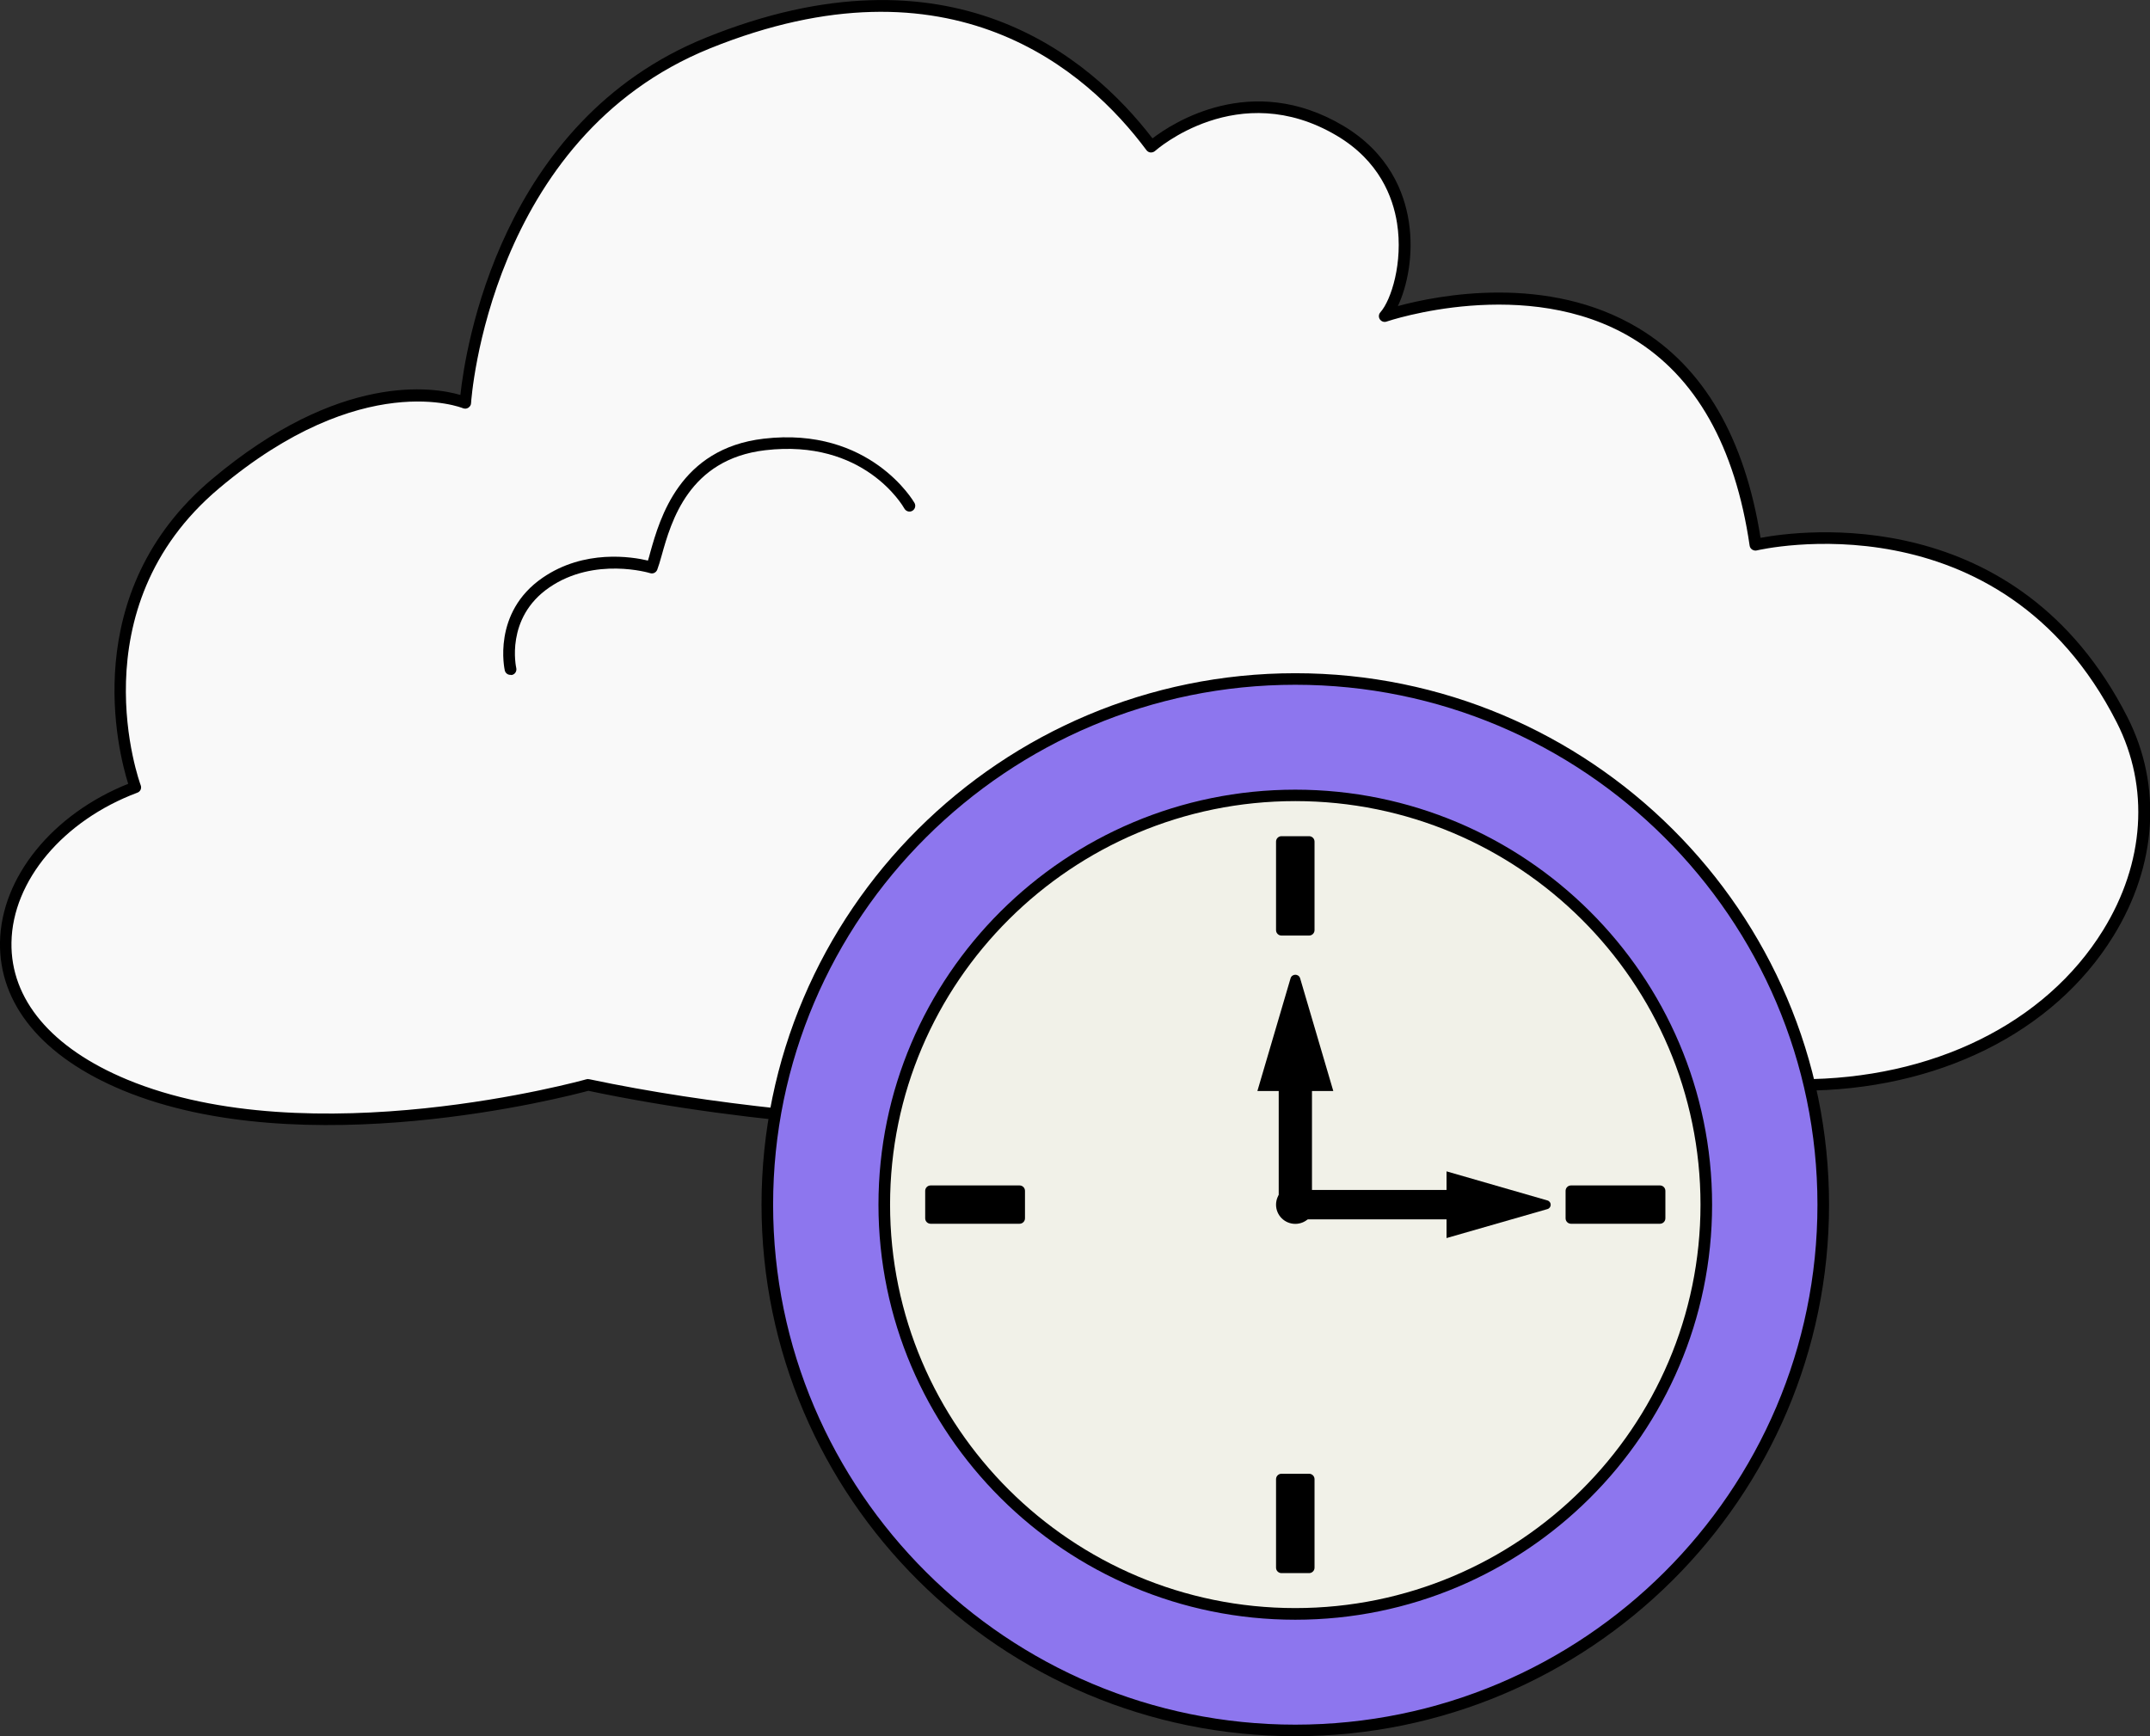 <svg width="208" height="168" viewBox="0 0 208 168" fill="none" xmlns="http://www.w3.org/2000/svg">
<rect x="0" y="0" width="208" height="168" fill="#333333" stroke="none"/>
<g clip-path="url(#clip0_40000002_74262)">
<path d="M169.829 52.713C169.829 52.713 193.692 46.816 205.298 69.666C212.956 84.743 199.343 104.979 174.236 104.979C174.236 104.979 104.791 115.086 56.909 104.979C56.909 104.979 30.232 112.529 12.077 104.979C-6.078 97.43 -0.471 81.281 13.097 76.177C13.097 76.177 6.526 58.866 20.846 46.816C35.154 34.766 45.022 38.976 45.022 38.976C45.022 38.976 46.514 13.044 68.492 4.154C93.341 -5.897 106.495 7.628 111.373 14.183C111.373 14.183 119.615 6.712 129.606 12.62C138.42 17.824 135.987 28.3 133.957 30.567C133.957 30.567 165.018 19.801 169.818 52.702L169.829 52.713Z" fill="#F9F9F9"/>
<path d="M108.469 109.993C91.099 109.993 72.787 108.888 56.92 105.549C54.823 106.118 29.323 112.752 11.853 105.493C4.104 102.265 -0.101 97.184 2.0486e-05 91.164C0.112 84.888 5.069 78.779 12.402 75.842C11.449 72.815 7.446 57.37 20.487 46.381C32.889 35.938 41.983 37.469 44.54 38.217C45 33.917 48.319 11.715 68.302 3.641C91.873 -5.886 105.374 5.416 111.496 13.39C113.436 11.905 121.061 6.913 129.92 12.151C134.406 14.809 135.863 18.651 136.289 21.409C136.805 24.704 136.11 27.775 135.235 29.617C139.059 28.579 149.734 26.446 158.548 31.773C164.839 35.57 168.797 42.394 170.323 52.043C174.146 51.328 195.183 48.458 205.825 69.409C209.177 76.02 208.684 83.737 204.445 90.595C198.67 99.953 187.39 105.537 174.258 105.537C173.855 105.604 143.04 109.993 108.502 109.993H108.469ZM56.909 104.421C56.909 104.421 56.987 104.421 57.021 104.432C104.252 114.394 173.451 104.521 174.146 104.432C186.963 104.432 197.885 99.038 203.459 90.014C207.484 83.503 207.966 76.177 204.793 69.923C193.535 47.743 170.199 53.204 169.964 53.26C169.807 53.305 169.65 53.26 169.515 53.182C169.381 53.093 169.291 52.959 169.268 52.802C167.867 43.187 164.054 36.441 157.943 32.745C147.694 26.535 134.282 31.069 134.148 31.114C133.912 31.203 133.643 31.114 133.497 30.902C133.351 30.69 133.374 30.41 133.542 30.221C134.596 29.037 135.751 25.385 135.157 21.599C134.764 19.075 133.43 15.557 129.315 13.122C119.783 7.483 111.821 14.541 111.743 14.608C111.631 14.708 111.474 14.764 111.306 14.753C111.149 14.742 111.003 14.652 110.913 14.53C105.161 6.801 92.03 -4.746 68.694 4.679C47.31 13.323 45.583 38.753 45.572 39.01C45.572 39.188 45.46 39.356 45.303 39.456C45.146 39.557 44.955 39.568 44.787 39.501C44.697 39.456 35.031 35.592 21.194 47.252C7.356 58.9 13.546 75.819 13.613 75.987C13.725 76.277 13.58 76.601 13.288 76.702C6.111 79.393 1.211 85.223 1.11 91.187C1.009 96.704 4.979 101.416 12.279 104.454C30.041 111.847 56.483 104.51 56.74 104.432C56.785 104.421 56.842 104.409 56.898 104.409L56.909 104.421Z" fill="black"/>
<path d="M49.441 65.299C49.16 65.333 48.902 65.154 48.835 64.875C48.824 64.819 47.568 59.291 52.491 55.907C56.527 53.126 61.147 53.874 62.684 54.243C62.762 54.008 62.841 53.718 62.919 53.416C63.839 50.167 65.745 43.399 73.875 42.45C84.203 41.232 88.43 48.592 88.475 48.67C88.621 48.938 88.531 49.273 88.262 49.429C87.993 49.586 87.656 49.485 87.499 49.217C87.342 48.938 83.575 42.438 74.021 43.566C66.631 44.437 64.926 50.479 64.018 53.729C63.85 54.321 63.715 54.79 63.581 55.136C63.469 55.404 63.177 55.55 62.897 55.46C62.841 55.438 57.514 53.841 53.141 56.845C48.846 59.793 49.934 64.584 49.945 64.64C50.012 64.942 49.833 65.243 49.53 65.31C49.508 65.31 49.485 65.31 49.463 65.322L49.441 65.299Z" fill="black"/>
<path d="M125.311 167.43C153.521 167.43 176.389 144.655 176.389 116.56C176.389 88.465 153.521 65.69 125.311 65.69C97.102 65.69 74.234 88.465 74.234 116.56C74.234 144.655 97.102 167.43 125.311 167.43Z" fill="#8D76EE"/>
<path d="M125.311 168C96.84 168 73.673 144.927 73.673 116.571C73.673 88.216 96.84 65.143 125.311 65.143C153.783 65.143 176.95 88.216 176.95 116.571C176.95 144.927 153.783 168 125.311 168ZM125.311 66.26C97.457 66.26 74.794 88.83 74.794 116.571C74.794 144.313 97.457 166.883 125.311 166.883C153.166 166.883 175.828 144.313 175.828 116.571C175.828 88.83 153.166 66.26 125.311 66.26Z" fill="black"/>
<path d="M125.311 156.162C147.272 156.162 165.075 138.432 165.075 116.56C165.075 94.689 147.272 76.959 125.311 76.959C103.351 76.959 85.548 94.689 85.548 116.56C85.548 138.432 103.351 156.162 125.311 156.162Z" fill="#F1F1E8"/>
<path d="M125.311 76.411C103.075 76.411 84.987 94.425 84.987 116.571C84.987 138.717 103.075 156.731 125.311 156.731C147.548 156.731 165.635 138.717 165.635 116.571C165.635 94.425 147.548 76.411 125.311 76.411ZM125.311 155.603C103.692 155.603 86.109 138.092 86.109 116.56C86.109 95.028 103.692 77.517 125.311 77.517C146.931 77.517 164.514 95.028 164.514 116.56C164.514 138.092 146.931 155.603 125.311 155.603Z" fill="black"/>
<path d="M126.646 80.912H123.977C123.686 80.912 123.45 81.147 123.45 81.437V90.003C123.45 90.293 123.686 90.528 123.977 90.528H126.646C126.937 90.528 127.173 90.293 127.173 90.003V81.437C127.173 81.147 126.937 80.912 126.646 80.912Z" fill="black"/>
<path d="M98.634 114.706H90.034C89.743 114.706 89.507 114.941 89.507 115.231V117.889C89.507 118.179 89.743 118.414 90.034 118.414H98.634C98.925 118.414 99.161 118.179 99.161 117.889V115.231C99.161 114.941 98.925 114.706 98.634 114.706Z" fill="black"/>
<path d="M126.646 142.604H123.977C123.686 142.604 123.45 142.839 123.45 143.129V151.695C123.45 151.985 123.686 152.22 123.977 152.22H126.646C126.937 152.22 127.173 151.985 127.173 151.695V143.129C127.173 142.839 126.937 142.604 126.646 142.604Z" fill="black"/>
<path d="M160.589 114.706H151.988C151.697 114.706 151.461 114.941 151.461 115.231V117.889C151.461 118.179 151.697 118.414 151.988 118.414H160.589C160.88 118.414 161.116 118.179 161.116 117.889V115.231C161.116 114.941 160.88 114.706 160.589 114.706Z" fill="black"/>
<path d="M124.796 117.99H139.945V119.799L149.701 116.996C150.127 116.873 150.127 116.281 149.701 116.158L139.945 113.344V115.142H124.796" fill="black"/>
<path d="M125.311 118.425C126.339 118.425 127.173 117.595 127.173 116.571C127.173 115.548 126.339 114.718 125.311 114.718C124.283 114.718 123.45 115.548 123.45 116.571C123.45 117.595 124.283 118.425 125.311 118.425Z" fill="black"/>
<path d="M123.708 116.56H126.926V105.571H128.989L125.782 94.671C125.648 94.202 124.986 94.202 124.852 94.671L121.645 105.571H123.708V116.56Z" fill="black"/>
</g>
<defs>
<clipPath id="clip0_40000002_74262">
<rect width="208" height="168" fill="white"/>
</clipPath>
</defs>
</svg>
